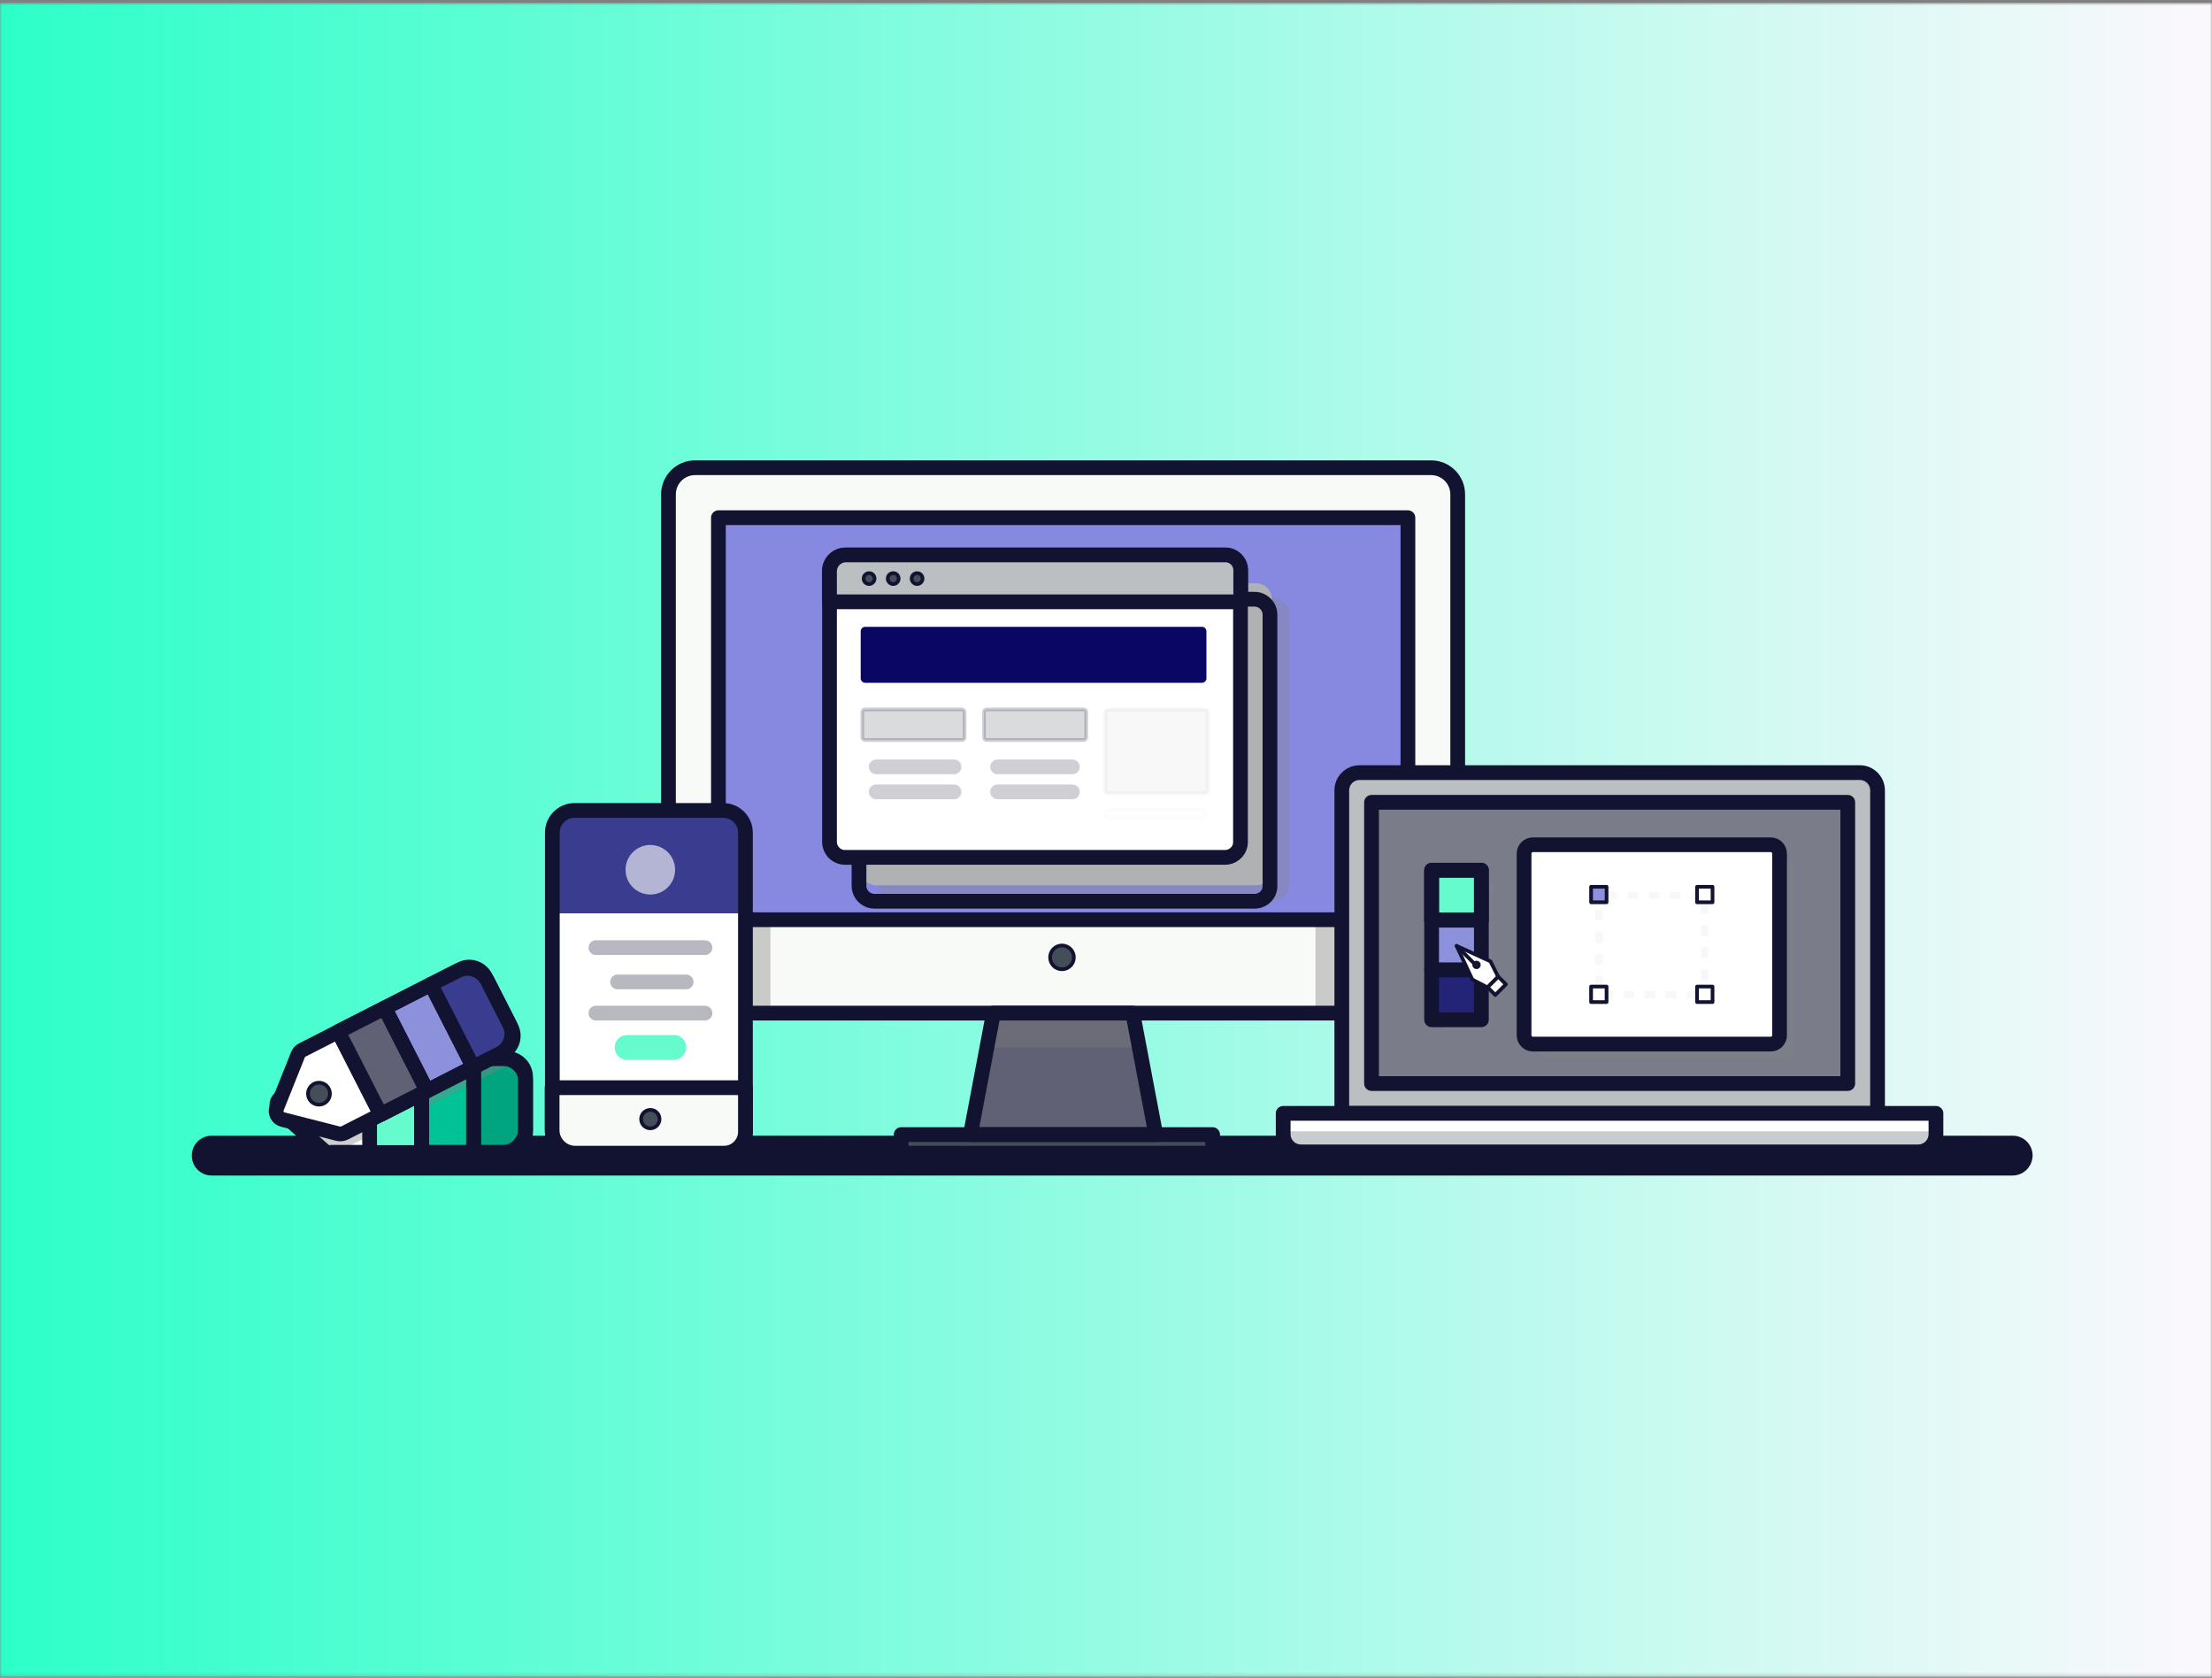<svg width="600" height="455" viewBox="0 0 600 455" fill="none" xmlns="http://www.w3.org/2000/svg">
<rect x="0" y="0" width="600" height="455" fill="#808080" stroke="none"/>
<g clip-path="url(#clip0_363_13920)">
<mask id="mask0_363_13920" style="mask-type:luminance" maskUnits="userSpaceOnUse" x="0" y="0" width="600" height="455">
<path d="M600 0.751H0V454.751H600V0.751Z" fill="white"/>
</mask>
<g mask="url(#mask0_363_13920)">
<path d="M600 -81H0V519H600V-81Z" fill="url(#paint0_linear_363_13920)"/>
<path d="M545.88 318.28H57.42C54.696 318.28 52.52 316.104 52.52 313.38C52.52 310.656 54.696 308.48 57.42 308.48H545.94C548.662 308.48 550.837 310.653 550.84 313.375C550.783 316.106 548.601 318.28 545.88 318.28Z" fill="#121330" stroke="#121330"/>
<path d="M244.94 312.22V308.18H328.42V312.22H244.94Z" fill="#444E59" stroke="#121330"/>
<path d="M387.6 274.74H188.28C184.32 274.74 181.08 271.5 181.08 267.54V134.04C181.08 130.08 184.32 126.84 188.28 126.84H387.6C391.56 126.84 394.8 130.08 394.8 134.04V267.48C394.8 271.5 391.62 274.74 387.6 274.74Z" fill="#F8FAF7"/>
<path d="M382.132 249.408V140.388H194.572V249.408H382.132Z" fill="#28A8E0"/>
<path opacity="0.4" d="M388.08 274.74H356.82V217.86C356.82 213.3 360.48 209.64 365.04 209.64H388.08V274.74Z" fill="#848484"/>
<path opacity="0.4" d="M196.26 219.78H181.08V264.6C181.08 270.18 185.88 274.74 191.52 274.74H208.98V232.74C208.92 225.72 203.22 219.78 196.26 219.78Z" fill="#848484"/>
<path d="M388.2 274.74H188.52C184.56 274.74 181.32 271.5 181.32 267.54V134.04C181.32 130.08 184.56 126.84 188.52 126.84H388.2C392.16 126.84 395.4 130.08 395.4 134.04V267.48C395.4 271.5 392.16 274.74 388.2 274.74Z" stroke="#121330" stroke-width="4" stroke-miterlimit="10" stroke-linecap="round" stroke-linejoin="round"/>
<path d="M381.891 249.406V140.386H194.871V249.406H381.891Z" fill="#8789E0" stroke="#121330" stroke-width="4" stroke-miterlimit="10" stroke-linecap="round" stroke-linejoin="round"/>
<path opacity="0.32" d="M345.54 244.14H242.46C240.12 244.14 238.26 242.22 238.26 239.94V166.38C238.26 164.04 240.18 162.18 242.46 162.18H345.54C347.88 162.18 349.74 164.1 349.74 166.38V239.88C349.74 242.22 347.88 244.14 345.54 244.14Z" fill="#848484"/>
<path d="M340.74 240.06H237.66C235.32 240.06 233.46 238.14 233.46 235.86V162.36C233.46 160.02 235.38 158.16 237.66 158.16H340.74C343.08 158.16 344.94 160.08 344.94 162.36V235.86C345 238.2 343.08 240.06 340.74 240.06Z" fill="#AFB1B2"/>
<path d="M340.28 244.4H237.2C234.86 244.4 233 242.48 233 240.2V166.7C233 164.36 234.92 162.5 237.2 162.5H340.28C342.62 162.5 344.48 164.42 344.48 166.7V240.2C344.54 242.54 342.62 244.4 340.28 244.4Z" stroke="#121330" stroke-width="4" stroke-miterlimit="10" stroke-linecap="round" stroke-linejoin="round"/>
<path d="M313.5 307.68H263.22L269.46 274.74H307.26L313.5 307.68Z" fill="#606174"/>
<path opacity="0.32" d="M308.94 284.04L307.26 274.74H269.46L267.78 284.04H308.94Z" fill="#848484"/>
<path d="M313.5 307.68H263.22L269.46 274.74H307.26L313.5 307.68Z" stroke="#121330" stroke-width="4" stroke-miterlimit="10" stroke-linecap="round" stroke-linejoin="round"/>
<path d="M328.92 307.68H244.44V312.72H328.92V307.68Z" stroke="#121330" stroke-width="4" stroke-miterlimit="10" stroke-linecap="round" stroke-linejoin="round"/>
<path d="M291.28 259.62C291.28 261.399 289.839 262.84 288.06 262.84C286.282 262.84 284.84 261.399 284.84 259.62C284.84 257.842 286.282 256.4 288.06 256.4C289.839 256.4 291.28 257.842 291.28 259.62Z" fill="#444E59" stroke="#121330"/>
<path d="M332.28 232.5H229.2C226.86 232.5 225 230.58 225 228.3V154.74C225 152.4 226.92 150.54 229.2 150.54H332.28C334.62 150.54 336.48 152.46 336.48 154.74V228.24C336.54 230.58 334.62 232.5 332.28 232.5Z" fill="white"/>
<path d="M332.28 232.5H229.2C226.86 232.5 225 230.58 225 228.3V154.74C225 152.4 226.92 150.54 229.2 150.54H332.28C334.62 150.54 336.48 152.46 336.48 154.74V228.24C336.54 230.58 334.62 232.5 332.28 232.5Z" stroke="#121330" stroke-width="4" stroke-miterlimit="10" stroke-linecap="round" stroke-linejoin="round"/>
<path d="M336.54 163.2H225V154.92C225 152.52 226.98 150.48 229.44 150.48H332.4C334.68 150.48 336.54 152.34 336.54 154.62V163.2Z" fill="#BBBFC2"/>
<path d="M336.54 163.2H225V154.92C225 152.52 226.98 150.48 229.44 150.48H332.4C334.68 150.48 336.54 152.34 336.54 154.62V163.2Z" stroke="#121330" stroke-width="4" stroke-miterlimit="10" stroke-linecap="round" stroke-linejoin="round"/>
<path d="M237.22 156.9C237.22 157.717 236.558 158.38 235.74 158.38C234.923 158.38 234.26 157.717 234.26 156.9C234.26 156.082 234.923 155.42 235.74 155.42C236.558 155.42 237.22 156.082 237.22 156.9Z" fill="#444E59" stroke="#121330"/>
<path d="M243.76 156.9C243.76 157.717 243.098 158.38 242.28 158.38C241.463 158.38 240.8 157.717 240.8 156.9C240.8 156.082 241.463 155.42 242.28 155.42C243.098 155.42 243.76 156.082 243.76 156.9Z" fill="#444E59" stroke="#121330"/>
<path d="M250.24 156.9C250.24 157.717 249.578 158.38 248.76 158.38C247.943 158.38 247.28 157.717 247.28 156.9C247.28 156.082 247.943 155.42 248.76 155.42C249.578 155.42 250.24 156.082 250.24 156.9Z" fill="#444E59" stroke="#121330"/>
<path d="M326.04 185.16H234.66C234 185.16 233.46 184.62 233.46 183.96V171.18C233.46 170.52 234 169.98 234.66 169.98H326.04C326.7 169.98 327.24 170.52 327.24 171.18V183.96C327.24 184.62 326.7 185.16 326.04 185.16Z" fill="#0A0764"/>
<path opacity="0.2" d="M260.94 200.679H234.6C234.216 200.679 233.9 200.363 233.9 199.979V193.079C233.9 192.696 234.216 192.379 234.6 192.379H260.94C261.324 192.379 261.64 192.696 261.64 193.079V199.979C261.64 200.38 261.367 200.679 260.94 200.679Z" fill="#444E59" stroke="#121330"/>
<path opacity="0.2" d="M237.66 207.959H258.78" stroke="#121330" stroke-width="4" stroke-miterlimit="10" stroke-linecap="round" stroke-linejoin="round"/>
<path opacity="0.2" d="M237.66 214.739H258.78" stroke="#121330" stroke-width="4" stroke-miterlimit="10" stroke-linecap="round" stroke-linejoin="round"/>
<path opacity="0.2" d="M293.94 200.679H267.6C267.216 200.679 266.9 200.363 266.9 199.979V193.079C266.9 192.696 267.216 192.379 267.6 192.379H293.94C294.324 192.379 294.64 192.696 294.64 193.079V199.979C294.64 200.363 294.324 200.679 293.94 200.679Z" fill="#444E59" stroke="#121330"/>
<path opacity="0.2" d="M270.6 207.959H290.88" stroke="#121330" stroke-width="4" stroke-miterlimit="10" stroke-linecap="round" stroke-linejoin="round"/>
<path opacity="0.2" d="M270.6 214.739H290.88" stroke="#121330" stroke-width="4" stroke-miterlimit="10" stroke-linecap="round" stroke-linejoin="round"/>
<g opacity="0.2">
<path opacity="0.2" d="M326.88 215.079H300.54C300.156 215.079 299.84 214.763 299.84 214.379V193.139C299.84 192.756 300.156 192.439 300.54 192.439H326.88C327.264 192.439 327.58 192.756 327.58 193.139V214.379C327.58 214.763 327.264 215.079 326.88 215.079Z" fill="#444E59" stroke="#121330"/>
</g>
<g opacity="0.09">
<path opacity="0.09" d="M326.04 221.86H300.96C300.288 221.86 299.78 221.315 299.78 220.68C299.78 220.056 300.336 219.5 300.96 219.5H326.04C326.713 219.5 327.22 220.044 327.22 220.68C327.22 221.303 326.664 221.86 326.04 221.86Z" fill="#444E59" stroke="#121330"/>
</g>
<path d="M137.52 287.04H89.16C88.56 287.04 88.02 287.22 87.6 287.64L75.9 297.84C74.82 298.8 74.82 300.48 75.9 301.38L87.6 311.76C88.02 312.12 88.56 312.48 89.16 312.48H137.52C140.28 312.48 142.56 309.96 142.56 307.2V291.9C142.5 289.26 140.28 287.04 137.52 287.04ZM87.84 302.58C86.22 302.58 84.84 301.26 84.84 299.58C84.84 297.9 86.16 296.58 87.84 296.58C89.52 296.58 90.84 297.9 90.84 299.58C90.84 301.26 89.52 302.58 87.84 302.58Z" fill="white"/>
<path d="M114.36 287.04H100.26V312.54H114.36V287.04Z" fill="#F09F54"/>
<path d="M128.46 287.04H114.36V312.54H128.46V287.04Z" fill="#00C297"/>
<path d="M136.26 312.54H128.46V287.04H136.5C139.8 287.04 142.56 289.74 142.56 293.1V306.3C142.5 309.72 139.68 312.54 136.26 312.54Z" fill="#00A47F"/>
<path opacity="0.4" d="M138.84 288.301C138.6 288.241 138.36 288.241 138.12 288.241H89.76C89.16 288.241 88.62 288.421 88.2 288.841L76.5 299.041C75.42 300.001 75.42 301.681 76.5 302.581L83.82 309.001L91.74 310.981C92.1 311.101 92.52 311.101 92.94 311.101C93.72 311.101 94.44 310.921 95.16 310.561L138.24 288.601C138.42 288.541 138.66 288.421 138.84 288.301ZM88.44 303.781C86.82 303.781 85.44 302.461 85.44 300.781C85.44 299.101 86.76 297.781 88.44 297.781C90.12 297.781 91.44 299.101 91.44 300.781C91.44 302.461 90.12 303.781 88.44 303.781Z" fill="#848484"/>
<path d="M137.52 287.04H89.16C88.56 287.04 88.02 287.22 87.6 287.64L75.9 297.84C74.82 298.8 74.82 300.48 75.9 301.38L87.6 311.76C88.02 312.12 88.56 312.48 89.16 312.48H137.52C140.28 312.48 142.56 309.96 142.56 307.2V291.9C142.5 289.26 140.28 287.04 137.52 287.04ZM87.84 302.58C86.22 302.58 84.84 301.26 84.84 299.58C84.84 297.9 86.16 296.58 87.84 296.58C89.52 296.58 90.84 297.9 90.84 299.58C90.84 301.26 89.52 302.58 87.84 302.58Z" stroke="#121330" stroke-width="4" stroke-miterlimit="10" stroke-linecap="round" stroke-linejoin="round"/>
<path d="M114.36 287.04H100.26V312.54H114.36V287.04Z" fill="#65FBCC" stroke="#121330" stroke-width="4" stroke-miterlimit="10" stroke-linecap="round" stroke-linejoin="round"/>
<path d="M128.46 287.04H114.36V312.54H128.46V287.04Z" stroke="#121330" stroke-width="4" stroke-miterlimit="10" stroke-linecap="round" stroke-linejoin="round"/>
<path d="M136.26 312.54H128.46V287.04H136.5C139.8 287.04 142.56 289.74 142.56 293.1V306.3C142.5 309.72 139.68 312.54 136.26 312.54Z" stroke="#121330" stroke-width="4" stroke-miterlimit="10" stroke-linecap="round" stroke-linejoin="round"/>
<path d="M125.04 262.801L81.96 284.761C81.42 285.001 81.06 285.481 80.82 286.021L75.06 300.421C74.52 301.741 75.3 303.241 76.68 303.601L91.74 307.441C92.28 307.561 92.88 307.501 93.42 307.261L136.5 285.301C138.96 284.041 139.92 281.041 138.66 278.641L131.7 265.021C130.44 262.501 127.44 261.541 125.04 262.801Z" fill="white"/>
<path d="M116.926 266.91L104.365 273.319L115.819 295.767L128.379 289.359L116.926 266.91Z" fill="#8D91DB"/>
<path d="M125.04 262.801L81.96 284.761C81.42 285.001 81.06 285.481 80.82 286.021L75.06 300.421C74.52 301.741 75.3 303.241 76.68 303.601L91.74 307.441C92.28 307.561 92.88 307.501 93.42 307.261L136.5 285.301C138.96 284.041 139.92 281.041 138.66 278.641L131.7 265.021C130.44 262.501 127.44 261.541 125.04 262.801Z" stroke="#121330" stroke-width="4" stroke-miterlimit="10" stroke-linecap="round" stroke-linejoin="round"/>
<path d="M89.5 296.581C89.5 298.226 88.166 299.561 86.52 299.561C84.874 299.561 83.54 298.226 83.54 296.581C83.54 294.935 84.874 293.601 86.52 293.601C88.166 293.601 89.5 294.935 89.5 296.581Z" fill="#444E59" stroke="#121330"/>
<path d="M104.338 273.352L91.778 279.76L103.231 302.208L115.792 295.799L104.338 273.352Z" fill="#BECCD5" stroke="#121330" stroke-width="4" stroke-miterlimit="10" stroke-linecap="round" stroke-linejoin="round"/>
<path d="M104.338 273.352L91.778 279.76L103.231 302.208L115.792 295.799L104.338 273.352Z" fill="#606174" stroke="#121330" stroke-width="4" stroke-miterlimit="10" stroke-linecap="round" stroke-linejoin="round"/>
<path d="M116.926 266.91L104.365 273.319L115.819 295.767L128.379 289.359L116.926 266.91Z" stroke="#121330" stroke-width="4" stroke-miterlimit="10" stroke-linecap="round" stroke-linejoin="round"/>
<path d="M135.54 285.72L128.34 289.38L116.88 266.94L124.08 263.28C127.02 261.78 130.62 262.92 132.18 265.92L138.18 277.68C139.68 280.62 138.48 284.22 135.54 285.72Z" fill="#3A3D8F"/>
<path d="M135.54 285.72L128.34 289.38L116.88 266.94L124.08 263.28C127.02 261.78 130.62 262.92 132.18 265.92L138.18 277.68C139.68 280.62 138.48 284.22 135.54 285.72Z" stroke="#121330" stroke-width="4" stroke-miterlimit="10" stroke-linecap="round" stroke-linejoin="round"/>
<path d="M196.2 312.72H155.82C152.52 312.72 149.82 310.02 149.82 306.72V225.78C149.82 222.48 152.52 219.78 155.82 219.78H196.2C199.5 219.78 202.2 222.48 202.2 225.78V306.72C202.2 310.08 199.5 312.72 196.2 312.72Z" fill="white"/>
<path d="M203.04 247.68H149.82V225.66C149.82 222.42 152.46 219.78 155.7 219.78H196.8C200.22 219.78 202.98 222.6 202.98 225.96V247.68H203.04Z" fill="#3A3D8F"/>
<path d="M196.2 312.72H155.82C152.52 312.72 149.82 310.02 149.82 306.72V225.78C149.82 222.48 152.52 219.78 155.82 219.78H196.2C199.5 219.78 202.2 222.48 202.2 225.78V306.72C202.2 310.08 199.5 312.72 196.2 312.72Z" stroke="#121330" stroke-width="4" stroke-miterlimit="10" stroke-linecap="round" stroke-linejoin="round"/>
<path d="M196.26 312.72H156C152.58 312.72 149.76 309.9 149.76 306.48V294.96H202.2V306.78C202.2 310.08 199.5 312.72 196.26 312.72Z" fill="#F8FAF7"/>
<path d="M196.38 312.72H156C152.58 312.72 149.76 309.9 149.76 306.48V294.96H202.2V306.9C202.2 310.14 199.56 312.72 196.38 312.72Z" stroke="#121330" stroke-width="4" stroke-miterlimit="10" stroke-linecap="round" stroke-linejoin="round"/>
<path d="M178.9 303.48C178.9 304.861 177.781 305.98 176.4 305.98C175.019 305.98 173.9 304.86 173.9 303.48C173.9 302.099 175.019 300.98 176.4 300.98C177.781 300.98 178.9 302.099 178.9 303.48Z" fill="#444E59" stroke="#121330"/>
<path opacity="0.3" d="M161.64 256.98H191.22" stroke="#121330" stroke-width="4" stroke-miterlimit="10" stroke-linecap="round" stroke-linejoin="round"/>
<path opacity="0.3" d="M167.52 266.28H186.12" stroke="#121330" stroke-width="4" stroke-miterlimit="10" stroke-linecap="round" stroke-linejoin="round"/>
<path opacity="0.3" d="M161.64 274.74H191.22" stroke="#121330" stroke-width="4" stroke-miterlimit="10" stroke-linecap="round" stroke-linejoin="round"/>
<path opacity="0.62" d="M176.4 242.581C180.111 242.581 183.12 239.572 183.12 235.861C183.12 232.149 180.111 229.141 176.4 229.141C172.688 229.141 169.68 232.149 169.68 235.861C169.68 239.572 172.688 242.581 176.4 242.581Z" fill="white"/>
<path d="M186.12 284.04C186.12 285.9 184.62 287.4 182.76 287.4H170.1C168.24 287.4 166.74 285.9 166.74 284.04C166.74 282.18 168.24 280.68 170.1 280.68H182.76C184.62 280.62 186.12 282.12 186.12 284.04Z" fill="#65FBCC"/>
<path d="M508.92 301.74H363.54V214.38C363.54 211.8 365.64 209.7 368.22 209.7H504.3C506.82 209.7 508.86 211.74 508.86 214.26V301.74H508.92Z" fill="#BBBFC2"/>
<path d="M509.28 301.92H363.96V214.32C363.96 211.68 366.12 209.52 368.76 209.52H504.48C507.12 209.52 509.28 211.68 509.28 214.32V301.92Z" stroke="#121330" stroke-width="4" stroke-miterlimit="10" stroke-linecap="round" stroke-linejoin="round"/>
<path opacity="0.71" d="M501.316 294.195V217.275H372.016V294.195H501.316Z" fill="#606174"/>
<path opacity="0.32" d="M403.62 279.54H392.46C391.8 279.54 391.26 279 391.26 278.34V240.12C391.26 239.46 391.8 238.92 392.46 238.92H403.62C404.28 238.92 404.82 239.46 404.82 240.12V278.4C404.82 279 404.28 279.54 403.62 279.54Z" fill="#848484"/>
<path opacity="0.32" d="M484.2 287.28H419.76C418.44 287.28 417.36 286.2 417.36 284.88V235.62C417.36 234.3 418.44 233.22 419.76 233.22H484.2C485.52 233.22 486.6 234.3 486.6 235.62V284.88C486.6 286.2 485.58 287.28 484.2 287.28Z" fill="#848484"/>
<path d="M501.202 293.833V217.573H372.022V293.833H501.202Z" stroke="#121330" stroke-width="4" stroke-miterlimit="10" stroke-linecap="round" stroke-linejoin="round"/>
<path d="M525.12 301.92H348.06V307.56C348.06 310.2 350.22 312.36 352.86 312.36H520.32C522.96 312.36 525.12 310.2 525.12 307.56V301.92Z" fill="white"/>
<path opacity="0.8" d="M354.84 312.72H518.4C521.7 312.72 524.4 310.2 525 306.78H348.18C348.78 310.2 351.54 312.72 354.84 312.72Z" fill="#BBBFC2"/>
<path d="M525.12 301.92H348.06V307.56C348.06 310.2 350.22 312.36 352.86 312.36H520.32C522.96 312.36 525.12 310.2 525.12 307.56V301.92Z" stroke="#121330" stroke-width="4" stroke-miterlimit="10" stroke-linecap="round" stroke-linejoin="round"/>
<path d="M401.58 235.86H388.08V249.36H401.58V235.86Z" fill="#65FBCC"/>
<path d="M401.82 235.98H388.32V249.48H401.82V235.98Z" stroke="#121330" stroke-width="4" stroke-miterlimit="10" stroke-linecap="round" stroke-linejoin="round"/>
<path d="M401.82 235.98H388.32V249.48H401.82V235.98Z" stroke="#121330" stroke-width="4" stroke-miterlimit="10" stroke-linecap="round" stroke-linejoin="round"/>
<path d="M401.58 249.36H388.08V262.86H401.58V249.36Z" fill="#8D91DB"/>
<path d="M401.82 249.54H388.32V263.04H401.82V249.54Z" fill="#8D91DB" stroke="#121330" stroke-width="4" stroke-miterlimit="10" stroke-linecap="round" stroke-linejoin="round"/>
<path d="M401.58 262.86H388.08V276.36H401.58V262.86Z" fill="#6567C3"/>
<path d="M401.82 263.04H388.32V276.54H401.82V263.04Z" fill="#232478" stroke="#121330" stroke-width="4" stroke-miterlimit="10" stroke-linecap="round" stroke-linejoin="round"/>
<path d="M480.3 283.14H415.8C414.48 283.14 413.4 282.06 413.4 280.74V231.48C413.4 230.16 414.48 229.08 415.8 229.08H480.3C481.62 229.08 482.7 230.16 482.7 231.48V280.74C482.7 282.12 481.62 283.14 480.3 283.14Z" fill="white"/>
<path d="M480.3 283.14H415.8C414.48 283.14 413.4 282.06 413.4 280.74V231.48C413.4 230.16 414.48 229.08 415.8 229.08H480.3C481.62 229.08 482.7 230.16 482.7 231.48V280.74C482.7 282.12 481.62 283.14 480.3 283.14Z" stroke="#121330" stroke-width="4" stroke-miterlimit="10" stroke-linecap="round" stroke-linejoin="round"/>
<g opacity="0.3">
<g opacity="0.3">
<path opacity="0.3" d="M462.42 268.919V269.819H461.52" stroke="#121330" stroke-width="2" stroke-linejoin="round"/>
<path opacity="0.3" d="M460.38 269.819H435.24" stroke="#121330" stroke-width="2" stroke-linejoin="round" stroke-dasharray="2.86 2.86"/>
<path opacity="0.3" d="M434.64 269.819H433.74V268.919" stroke="#121330" stroke-width="2" stroke-linejoin="round"/>
<path opacity="0.3" d="M433.74 267.659V244.259" stroke="#121330" stroke-width="2" stroke-linejoin="round" stroke-dasharray="3 3"/>
<path opacity="0.3" d="M433.74 243.659V242.759H434.64" stroke="#121330" stroke-width="2" stroke-linejoin="round"/>
<path opacity="0.3" d="M435.78 242.759H460.92" stroke="#121330" stroke-width="2" stroke-linejoin="round" stroke-dasharray="2.86 2.86"/>
<path opacity="0.3" d="M461.52 242.759H462.42V243.659" stroke="#121330" stroke-width="2" stroke-linejoin="round"/>
<path opacity="0.3" d="M462.42 244.86V268.32" stroke="#121330" stroke-width="2" stroke-linejoin="round" stroke-dasharray="3 3"/>
</g>
</g>
<path d="M436.02 240.66H431.76V244.92H436.02V240.66Z" fill="white"/>
<path d="M435.78 240.479H431.58V244.679H435.78V240.479Z" fill="#8D91DB" stroke="#121330" stroke-miterlimit="10" stroke-linejoin="round"/>
<path d="M436.02 267.661H431.76V271.921H436.02V267.661Z" fill="white"/>
<path d="M435.78 267.54H431.58V271.74H435.78V267.54Z" stroke="#121330" stroke-miterlimit="10" stroke-linejoin="round"/>
<path d="M464.58 240.66H460.32V244.92H464.58V240.66Z" fill="white"/>
<path d="M464.52 240.479H460.32V244.679H464.52V240.479Z" stroke="#121330" stroke-miterlimit="10" stroke-linejoin="round"/>
<path d="M464.58 267.661H460.32V271.921H464.58V267.661Z" fill="white"/>
<path d="M464.52 267.54H460.32V271.74H464.52V267.54Z" stroke="#121330" stroke-miterlimit="10" stroke-linejoin="round"/>
<path d="M395.1 256.5L399.36 265.62L403.5 267.78L406.38 264.9L404.28 260.7L395.1 256.5Z" fill="white"/>
<path d="M395.1 256.5L399.36 265.62L403.5 267.78L406.38 264.9L404.28 260.7L395.1 256.5Z" stroke="#121330" stroke-miterlimit="10" stroke-linejoin="round"/>
<path d="M401.14 261.66C401.14 262.013 400.853 262.3 400.5 262.3C400.147 262.3 399.86 262.013 399.86 261.66C399.86 261.307 400.147 261.02 400.5 261.02C400.853 261.02 401.14 261.307 401.14 261.66Z" fill="#444E59" stroke="#121330"/>
<path d="M395.1 256.5L399.84 261.24" stroke="#121330" stroke-miterlimit="10" stroke-linecap="round" stroke-linejoin="round"/>
<path d="M406.398 264.853L403.513 267.738L405.592 269.817L408.477 266.932L406.398 264.853Z" fill="white"/>
<path d="M406.398 264.853L403.513 267.738L405.592 269.817L408.477 266.932L406.398 264.853Z" stroke="#121330" stroke-miterlimit="10" stroke-linejoin="round"/>
</g>
</g>
<defs>
<linearGradient id="paint0_linear_363_13920" x1="0" y1="219" x2="600" y2="219" gradientUnits="userSpaceOnUse">
<stop stop-color="#2DFFC9"/>
<stop offset="1" stop-color="#FCF8FD"/>
</linearGradient>
<clipPath id="clip0_363_13920">
<rect width="600" height="454" fill="white" transform="translate(0 0.751)"/>
</clipPath>
</defs>
</svg>
